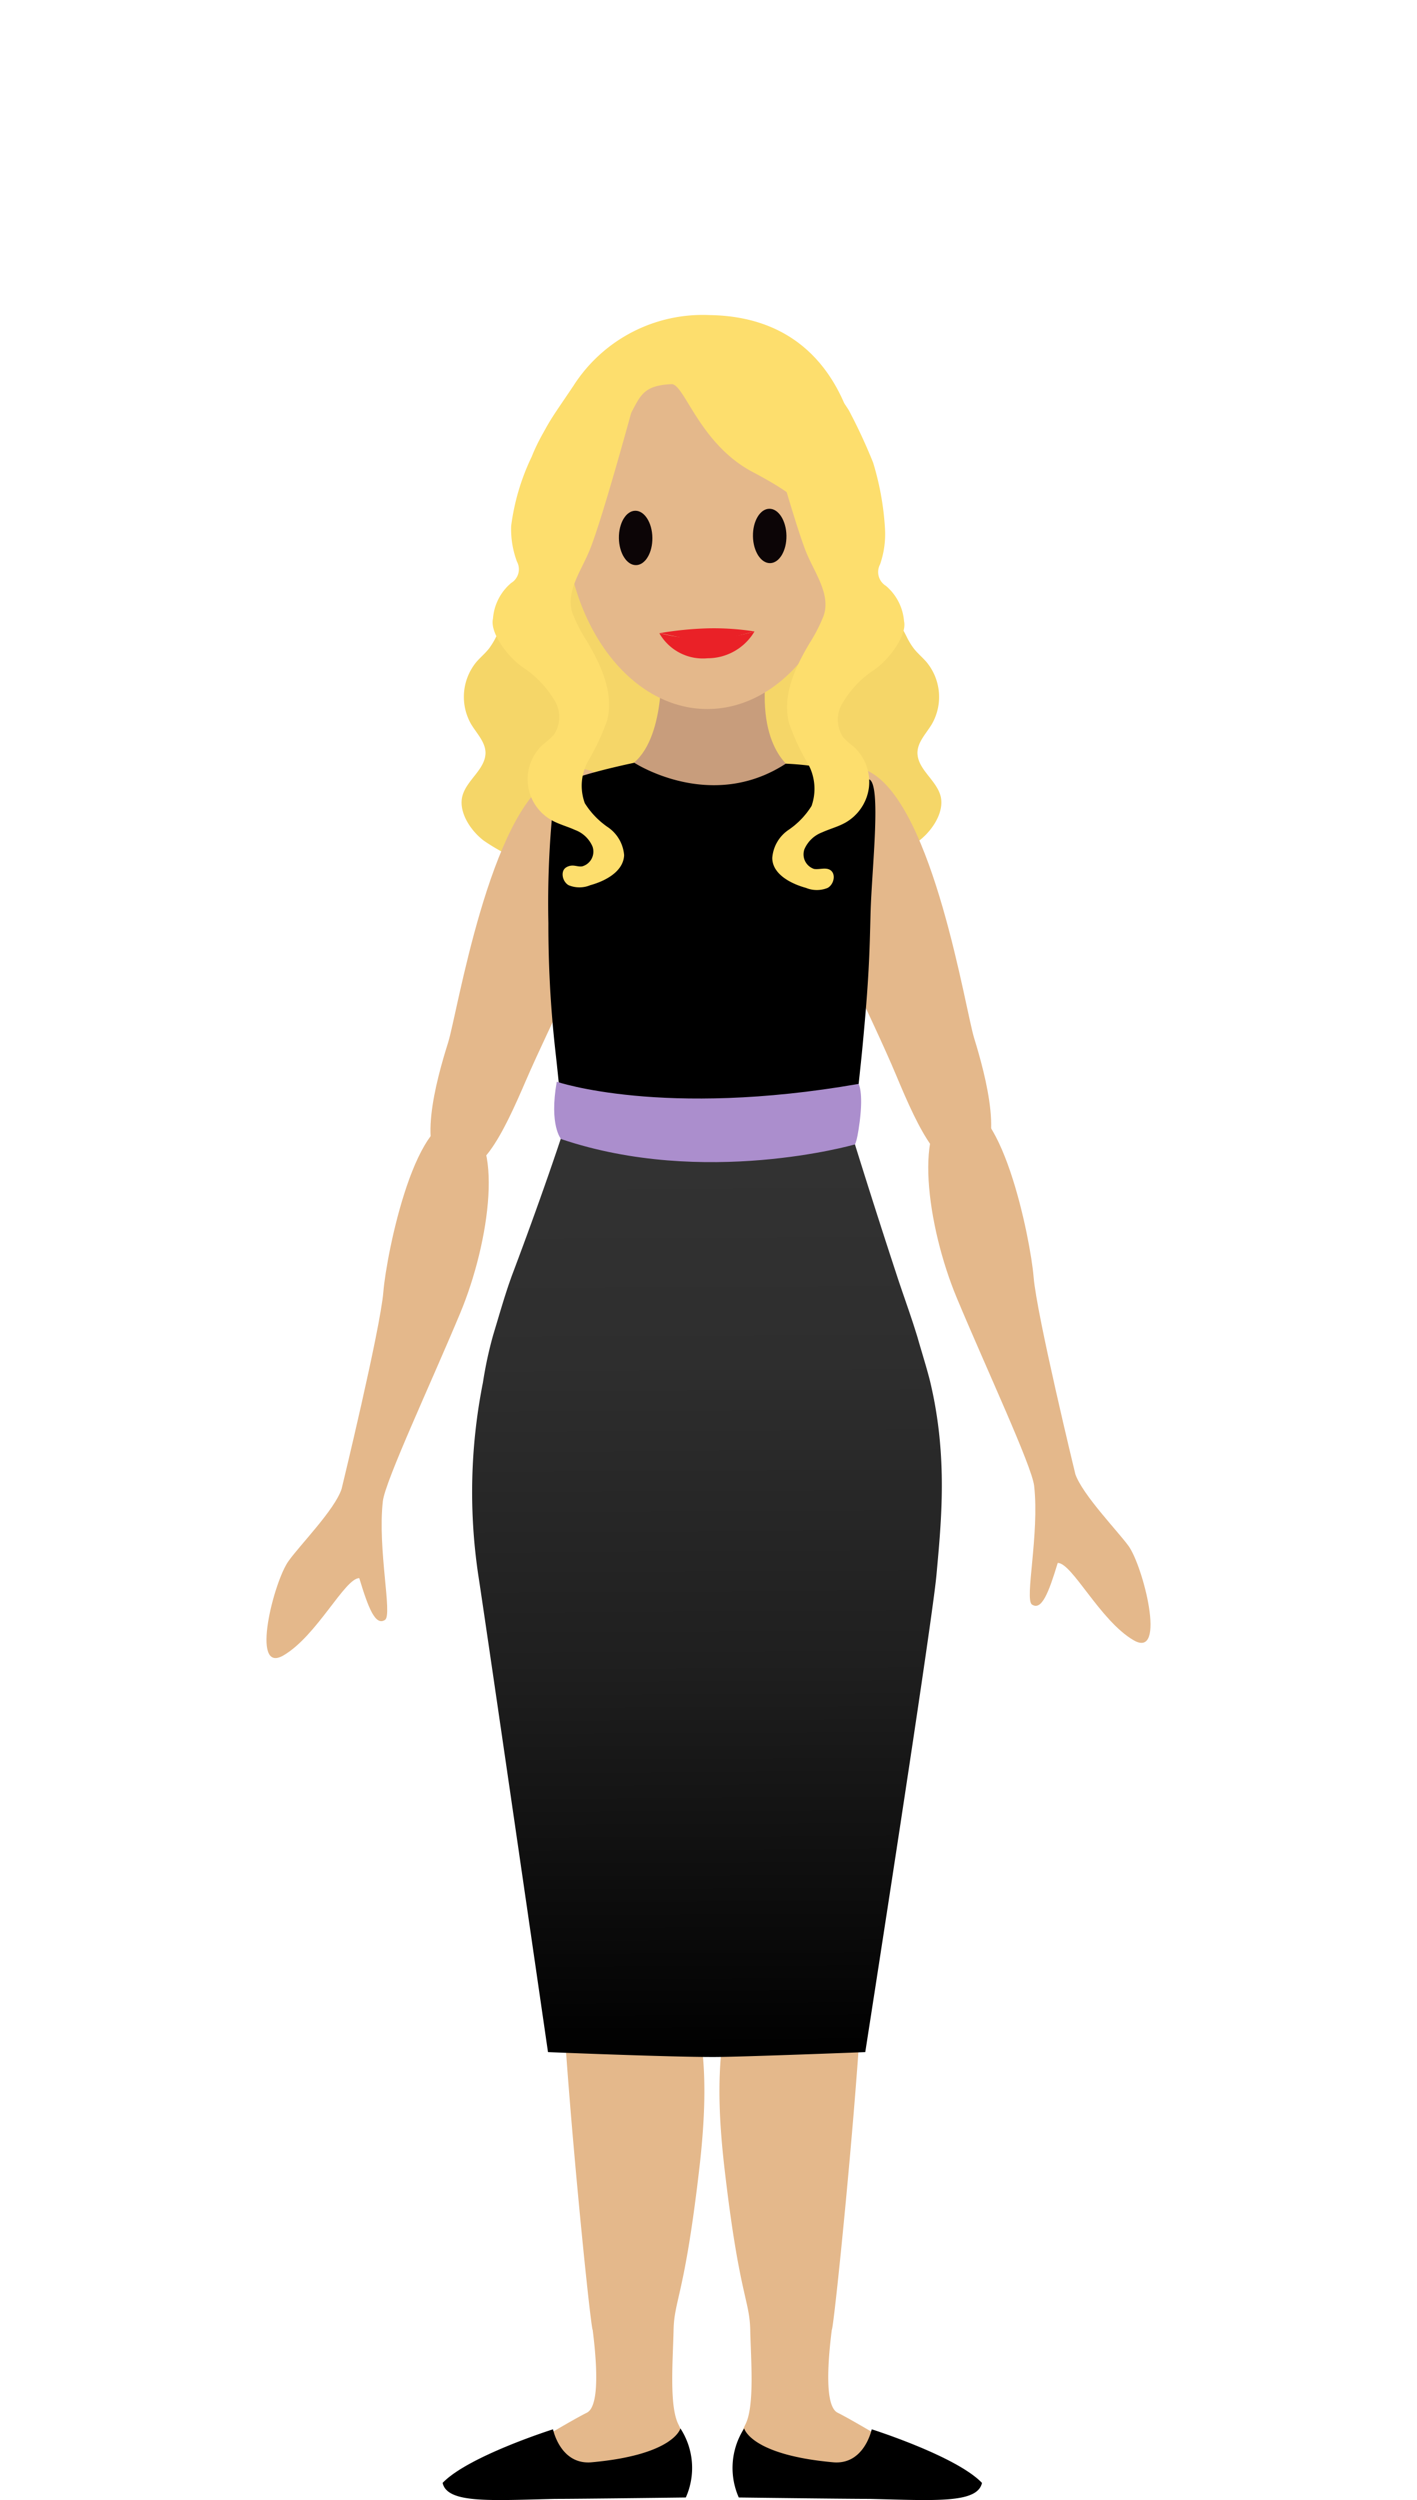 <svg xmlns="http://www.w3.org/2000/svg" xmlns:xlink="http://www.w3.org/1999/xlink" width="110" height="194" viewBox="0 0 110 194"><defs><linearGradient id="linear-gradient" x1="54.72" y1="86.55" x2="55.11" y2="159.66" gradientUnits="userSpaceOnUse"><stop offset="0" stop-color="#333"/><stop offset="0.26" stop-color="#2e2e2e"/><stop offset="0.58" stop-color="#1f1f1f"/><stop offset="0.91" stop-color="#070707"/><stop offset="1"/></linearGradient></defs><title>landian-04</title><g id="landians"><path d="M40.76,44.65a9.62,9.62,0,0,1-.93,2.25l-1.3,2.48a6,6,0,0,1-.55.92c-.3.39-.68.7-1,1.07a4.26,4.26,0,0,0-.41,4.82c.43.72,1.1,1.37,1.12,2.21,0,1.27-1.39,2.07-1.77,3.28s.52,2.7,1.63,3.55a15.17,15.17,0,0,0,5.52,2.36c1.12.29,2.24.55,3.38.73a5.63,5.63,0,0,0,2.24,0,5.34,5.34,0,0,0,1.78-.9A8,8,0,0,0,52,66a7.68,7.68,0,0,0,1.22-2.36A12.87,12.87,0,0,0,54,60.11a11.79,11.79,0,0,0-.78-4.77c-.42-1.14-1-2.22-1.37-3.38a5.19,5.19,0,0,0-.45-1.15,4.77,4.77,0,0,0-.79-.83,11.57,11.57,0,0,1-2.24-2.87C47.57,45.64,47,43.88,45.55,43a5.52,5.52,0,0,0-3.47-.49C40.56,42.7,41,43.35,40.76,44.65Z" fill="#f5d668"/><path d="M68.14,44.65a8.84,8.84,0,0,0,.93,2.25l1.3,2.48a5.33,5.33,0,0,0,.55.92c.3.39.68.7,1,1.07a4.24,4.24,0,0,1,.42,4.82c-.43.72-1.1,1.37-1.12,2.21,0,1.27,1.39,2.07,1.77,3.28s-.53,2.7-1.63,3.55a15.15,15.15,0,0,1-5.53,2.36c-1.11.29-2.24.55-3.38.73a5.63,5.63,0,0,1-2.24,0,5.3,5.3,0,0,1-1.77-.9A8,8,0,0,1,56.87,66a8.14,8.14,0,0,1-1.22-2.36,12.86,12.86,0,0,1-.76-3.57,12,12,0,0,1,.77-4.77c.43-1.14,1-2.22,1.38-3.38a3.13,3.13,0,0,1,1.23-2,11.38,11.38,0,0,0,2.25-2.87c.81-1.47,1.38-3.23,2.83-4.09a5.52,5.52,0,0,1,3.47-.49C68.34,42.7,67.85,43.35,68.14,44.65Z" fill="#f5d668"/><path d="M43.08,41.64S42.05,79,53.83,78.21c13-.86,11.7-37.06,11.7-37.06Z" fill="#f5d668"/><path d="M67.54,59.91c4.94,2.69,7.39,18.4,8.08,20.64.9,2.92,2.47,8.75,0,9.87s-4.26-2.69-6.06-7S63.72,71.2,62.83,68C61.71,64,62.61,57.21,67.54,59.91Z" fill="#e4b88b"/><path d="M43,60.29c-5,2.67-7.51,18.36-8.21,20.6-.92,2.91-2.53,8.73-.07,9.87s4.28-2.67,6.11-6.92,5.91-12.23,6.83-15.44C48.83,64.37,48,57.63,43,60.29Z" fill="#e4b88b"/><path d="M68.3,145.76a182.26,182.26,0,0,0,3.76-33.65c0-15.49-15.4-10.17-15.4,10.09,0,12.79.38,22.89.37,25.13C57,155.63,63.94,158.46,68.3,145.76Z" fill="#e4b88b"/><path d="M57.87,188.12c.72-1.43.42-5,.37-7.33s-.86-2.69-2-12.54.45-12.3,1.79-19a4.51,4.51,0,0,1,9,.9c.22,5.81-2.26,30.47-2.46,30.65-.27,2.16-.61,5.89.45,6.42,1.29.65,3.74,2.15,6.4,3.66,1.5.62,4.17,1.29,4.31,2.08,0,1.27-2.75.77-8.23.66-2,0-4.53-.24-6.53-.13C56.11,193.74,57.16,189.55,57.87,188.12Z" fill="#e4b88b"/><path d="M57.77,188.44s.48,2.05,6.9,2.63c2.43.22,3-2.56,3-2.56s6.57,2.08,8.56,4.16c-.35,1.61-3.68,1.36-8.73,1.24-1.8,0-10.15-.11-10.15-.11A5.66,5.66,0,0,1,57.77,188.44Z"/><path d="M41,147.05a344,344,0,0,1-3.5-34.94c-.57-15.48,15.4-9.41,15.4,10.09,0,12.79-.39,22.89-.37,25.13C52.57,155.63,45.47,158.49,41,147.05Z" fill="#e4b88b"/><path d="M52.66,188.12c-.72-1.43-.42-5-.37-7.33s.86-2.69,2-12.54-.45-12.3-1.79-19a4.51,4.51,0,0,0-8.95.9c-.22,5.81,2.26,30.47,2.46,30.65.27,2.16.61,5.89-.45,6.42-1.29.65-3.74,2.15-6.39,3.66-1.51.62-4.18,1.29-4.31,2.08,0,1.27,2.74.77,8.22.66,2,0,4.54-.24,6.53-.13C54.42,193.74,53.37,189.55,52.66,188.12Z" fill="#e4b88b"/><path d="M52.82,188.44s-.48,2.05-6.89,2.63c-2.44.22-3-2.56-3-2.56s-6.58,2.08-8.57,4.16c.36,1.61,3.68,1.36,8.73,1.24,1.8,0,10.15-.11,10.15-.11A5.63,5.63,0,0,0,52.82,188.44Z"/><path d="M51.32,51.56s.39,6.34-2.65,8c-.68.37,3.22,27.62,6.78,27.86,2.52.16,4.88-22.08,6.4-27.51,0,0-3.07-1.34-2.39-7.59C59.75,49.62,51.32,51.56,51.32,51.56Z" fill="#c89d7c"/><path d="M61,59.26a23.32,23.32,0,0,1,6.45,1.21c1,.29.22,7,.13,10.39-.08,3.11-.11,5-.64,10.52-.26,2.69-.77,6.91-.77,7.56,0,1.67-22.45,1.52-22.45-.51,0-1.51-.56-6.45-.64-7.18a88,88,0,0,1-.51-9.62,74.26,74.26,0,0,1,.51-10.39c.21-.83,6.16-2.05,6.16-2.05S55.16,63.06,61,59.26Z"/><path d="M43.6,88.16s-1.4,4.29-3.79,10.63c-.56,1.49-1,3.07-1.53,4.82a31,31,0,0,0-.79,3.67,43.56,43.56,0,0,0-.38,14.82c.56,3.61,5.43,37.14,5.43,37.14s9.23.38,12.83.38c2.14,0,11.8-.38,11.8-.38S72.36,126,72.7,122.18c.37-4.12.89-9.08-.47-14.87-.22-.94-.72-2.53-1-3.52-.55-1.81-1.11-3.28-1.69-5.07C67.66,93,66.21,88.29,66.21,88.29Z" fill="url(#linear-gradient)"/><path d="M43.22,83.94s8.21,2.82,23.43.17c0,0,.38.59.09,2.91-.26,2-.43,1.8-.43,1.8s-11.63,3.33-22.75-.43C43.56,88.39,42.62,87.36,43.22,83.94Z" fill="#ab8ecd"/><path d="M83.48,114.4s-3-12.35-3.24-15.29-2.56-14.57-6.18-13.29c-3.23,1.13-2.1,9.36.22,14.91s5.81,13,6,14.57c.42,3.74-.76,8.82-.17,9.21.75.5,1.3-.92,2-3.23,1.12,0,3.29,4.49,5.89,6s.73-5.8-.41-7.34C86.71,118.75,84.05,116,83.48,114.4Z" fill="#e4b88b"/><path d="M26.52,115.53s3-12.35,3.24-15.29S32.32,85.68,35.94,87c3.23,1.13,2.1,9.36-.22,14.91s-5.81,13-6,14.58c-.42,3.74.76,8.81.17,9.21-.75.5-1.3-.93-2-3.24-1.12,0-3.29,4.49-5.89,6s-.73-5.8.41-7.34C23.29,119.88,26,117.14,26.52,115.53Z" fill="#e4b88b"/></g><g id="face"><ellipse cx="54.91" cy="39.83" rx="11.07" ry="15.19" fill="#e4b88b"/><ellipse cx="49.34" cy="41.75" rx="1.3" ry="2.11" transform="translate(-0.61 0.73) rotate(-0.85)" fill="#0c0506"/><ellipse cx="59.75" cy="41.59" rx="1.3" ry="2.11" transform="translate(-0.61 0.89) rotate(-0.85)" fill="#0c0506"/><path d="M58.57,49,55,49.92l-3.78-.79a26.89,26.89,0,0,1,3.66-.37A20.38,20.38,0,0,1,58.57,49Z" fill="#ea2127"/><path d="M51.18,49.13A13.93,13.93,0,0,0,58.57,49a4.23,4.23,0,0,1-3.64,2.08A3.89,3.89,0,0,1,51.18,49.13Z" fill="#ea2127"/></g><g id="hair"><path d="M44.08,40.43s2.25-3.7,4.73-8.06c.9-1.58,1-2.46,3.33-2.56,1,0,2.16,4.66,6.33,6.84.58.3,3,1.61,3.24,2.14,1.26,2.3,4.47,3.07,4,1.15A11.17,11.17,0,0,0,66,32.51c-1.26-3.77-4.19-7.95-10.89-8.06a11.91,11.91,0,0,0-10.59,5.48c-2.06,3.08-2.44,3.34-3.21,6.35C40.82,38.36,44.08,40.43,44.08,40.43Z" fill="#fdde6d"/><path d="M45.77,42.7c-.66,1.62-1.9,3.25-1.32,4.91a12,12,0,0,0,1.09,2.11c1.11,1.88,2.12,4,1.6,6.16A18.17,18.17,0,0,1,45.69,59a3.92,3.92,0,0,0-.29,3.33,6.33,6.33,0,0,0,1.79,1.86,2.9,2.9,0,0,1,1.26,2.17c-.05,1.25-1.42,2-2.63,2.33a2.17,2.17,0,0,1-1.68,0c-.5-.28-.66-1.13-.16-1.4s.81,0,1.21-.06A1.19,1.19,0,0,0,46,65.7a2.37,2.37,0,0,0-1.37-1.3c-.59-.27-1.23-.43-1.8-.75a3.64,3.64,0,0,1-.64-5.91,7.79,7.79,0,0,0,.8-.71A2.49,2.49,0,0,0,43,54.27a7.92,7.92,0,0,0-2.28-2.4C39.49,51.1,38,49.11,38.27,48a4,4,0,0,1,1.41-2.76,1.25,1.25,0,0,0,.45-1.66,7.21,7.21,0,0,1-.45-2.76,17.56,17.56,0,0,1,1.6-5.39c1.29-3.27,4.36-6.63,4.3-6.09l3.79,1.34S46.8,40.2,45.77,42.7Z" fill="#fdde6d"/><path d="M62.6,42.89c.67,1.62,1.91,3.26,1.33,4.91a12.49,12.49,0,0,1-1.09,2.12c-1.11,1.87-2.12,4-1.6,6.15a16.79,16.79,0,0,0,1.45,3.14A4,4,0,0,1,63,62.54a6.22,6.22,0,0,1-1.79,1.86,2.89,2.89,0,0,0-1.26,2.17c0,1.25,1.42,2,2.62,2.33a2.22,2.22,0,0,0,1.68,0c.51-.28.67-1.14.16-1.41-.36-.19-.8,0-1.21-.06a1.19,1.19,0,0,1-.75-1.54,2.43,2.43,0,0,1,1.37-1.3c.59-.27,1.23-.43,1.8-.75a3.67,3.67,0,0,0,1.84-2.78,3.72,3.72,0,0,0-1.2-3.13,6,6,0,0,1-.8-.71,2.46,2.46,0,0,1,0-2.75,7.83,7.83,0,0,1,2.28-2.41c1.22-.77,2.69-2.76,2.44-3.85a4,4,0,0,0-1.41-2.75,1.26,1.26,0,0,1-.45-1.67A7.18,7.18,0,0,0,68.7,41a21.9,21.9,0,0,0-.92-5.1,42.33,42.33,0,0,0-1.88-4.05c-1.4-2.3-3.15-2.73-3.1-2.33L59,30.9S61.58,40.39,62.6,42.89Z" fill="#fdde6d"/></g></svg>